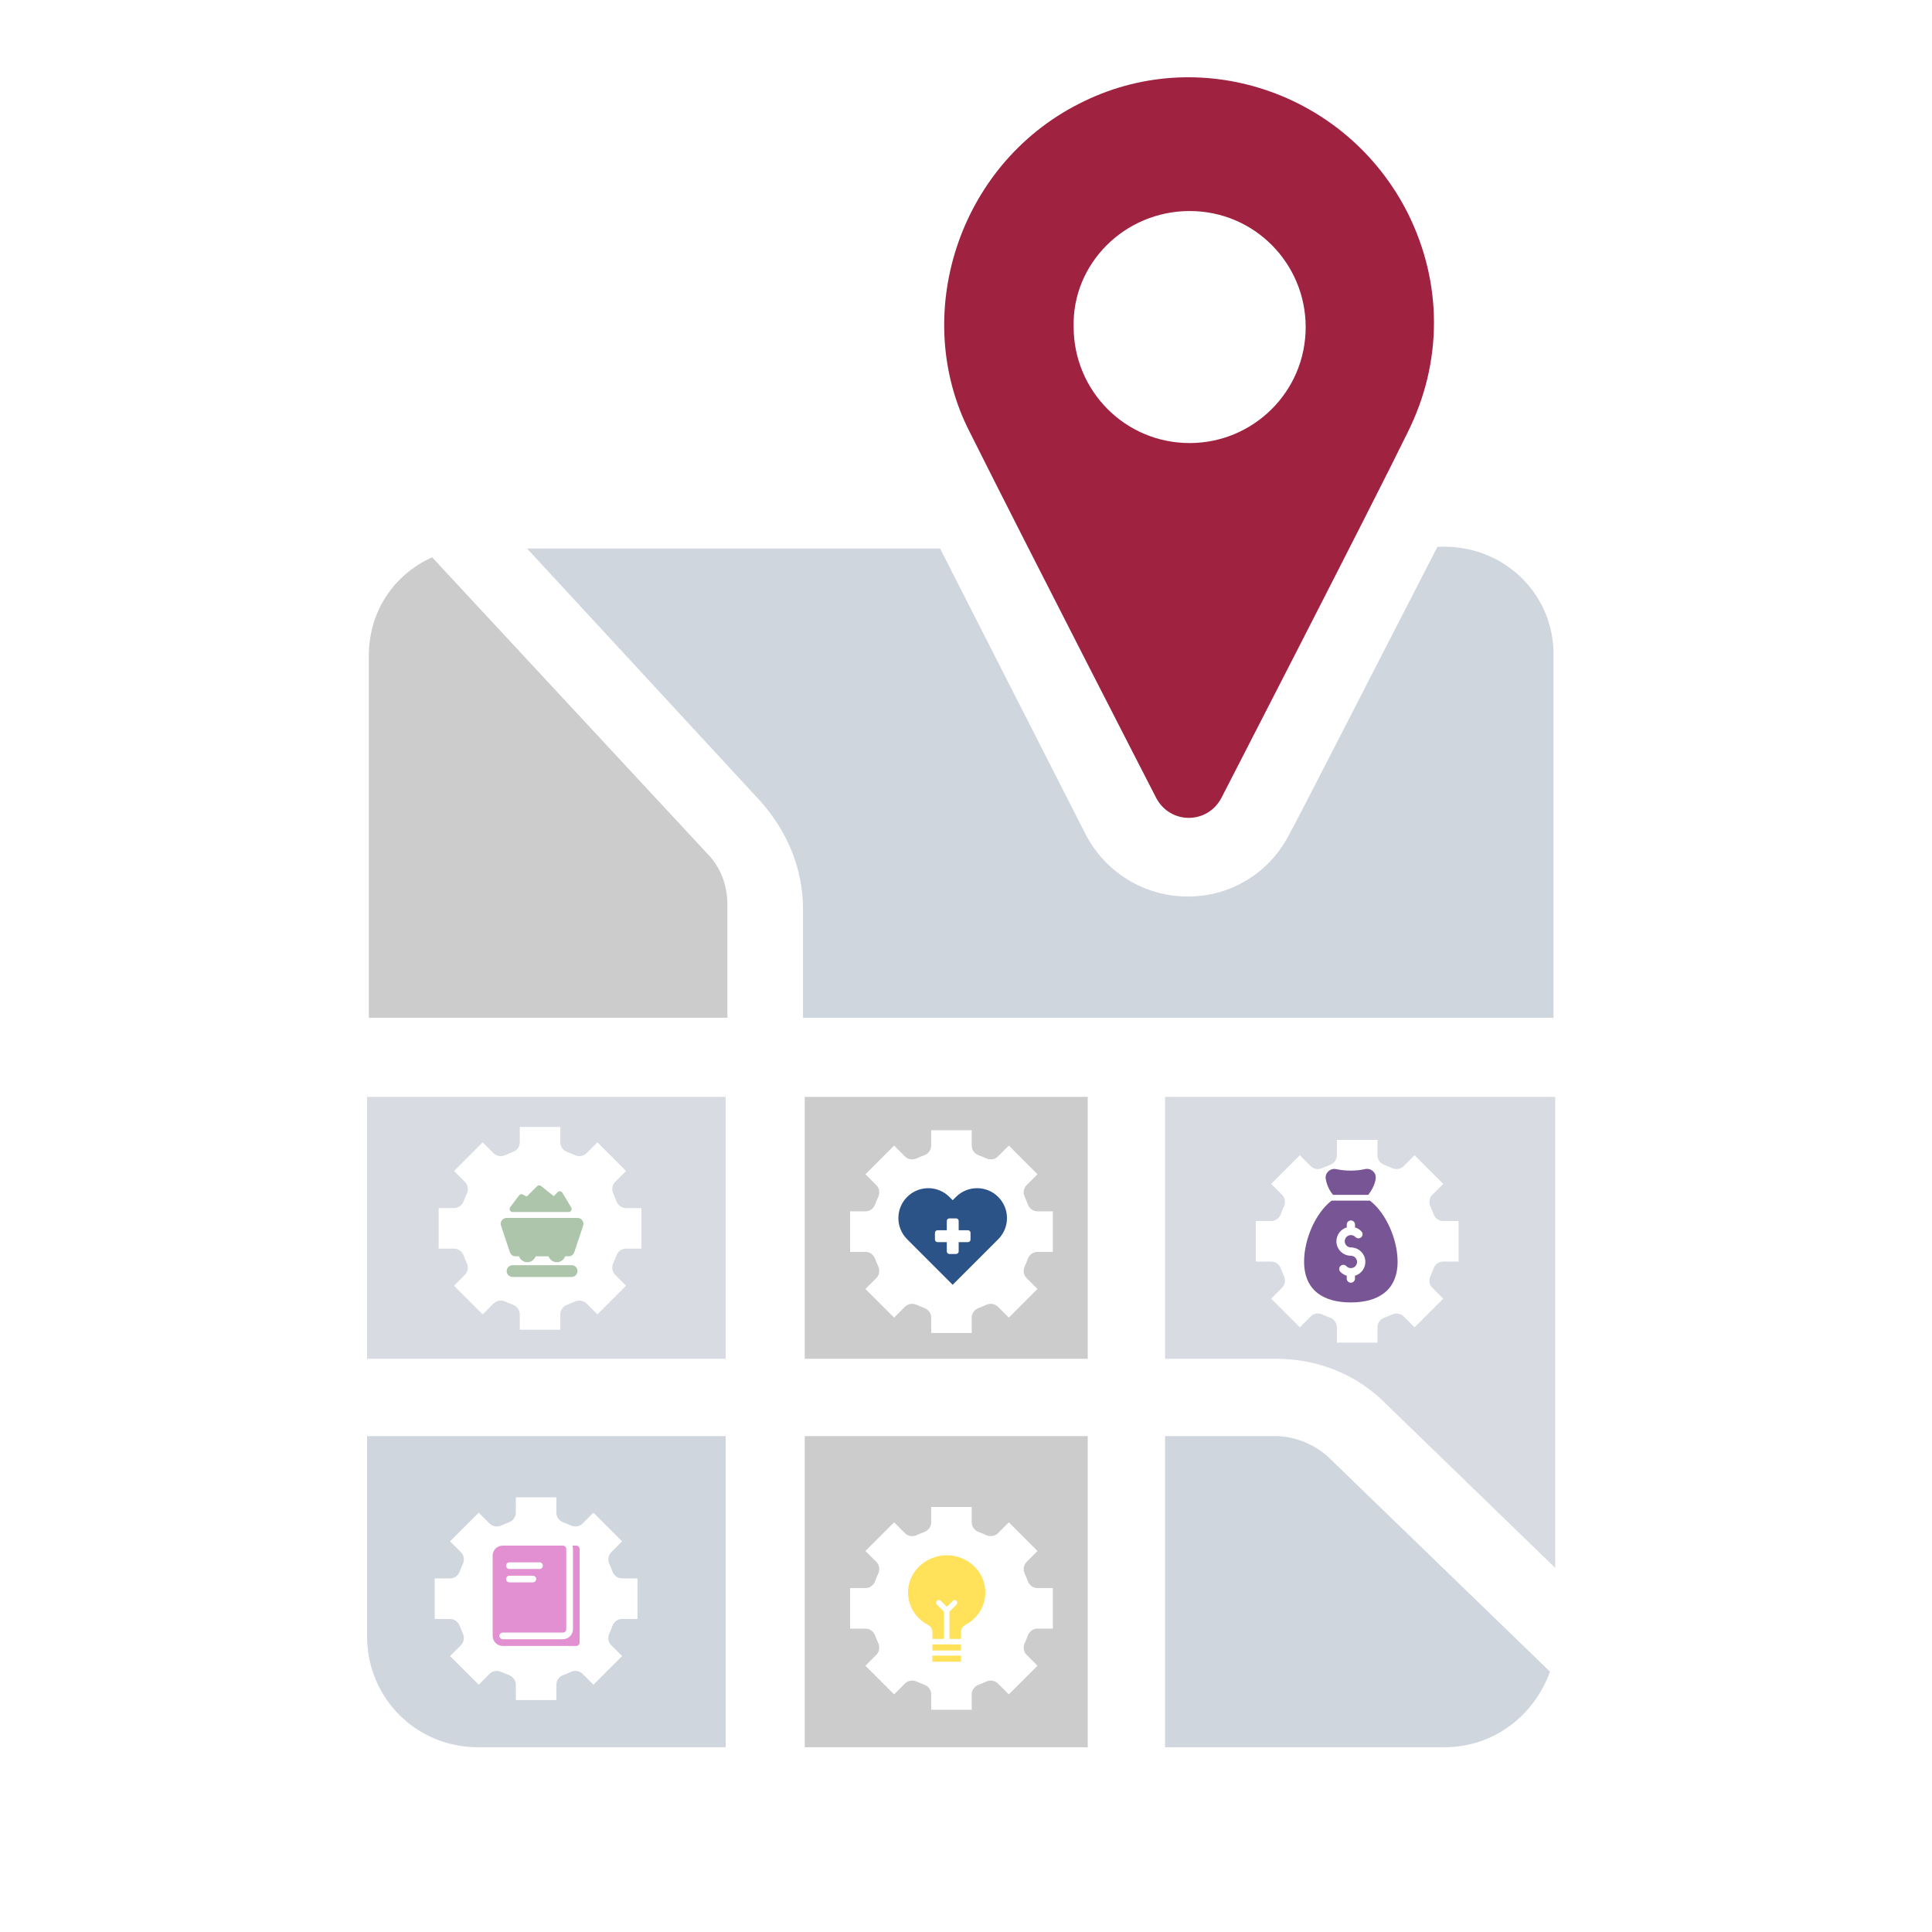 <svg width="200" height="200" viewBox="0 0 200 200" fill="none" xmlns="http://www.w3.org/2000/svg">
<rect width="200" height="200" fill="white"/>
<path d="M44.732 57.69C40.729 59.51 38.182 63.331 38.182 67.879V105.362H75.3V93.717C75.3 91.534 74.573 89.714 73.117 88.258L44.732 57.69Z" fill="#CCCCCC"/>
<path d="M38 113.55H75.118V140.661H38V113.55Z" fill="#D8DBE2"/>
<path d="M38 169.409C38 175.778 43.095 180.873 49.463 180.873H75.119V148.667H38.001L38 169.409Z" fill="#D0D6DD"/>
<path d="M83.306 113.55H112.601V140.661H83.306V113.55Z" fill="#CCCCCC"/>
<path d="M83.306 148.667H112.601V180.873H83.306V148.667Z" fill="#CCCCCC"/>
<path d="M149.537 56.599H148.81C142.987 67.879 134.071 85.347 133.525 86.257C131.523 90.26 127.52 92.808 122.971 92.808C118.423 92.808 114.42 90.26 112.418 86.439L97.316 56.78H54.557L78.757 82.981C81.486 86.075 83.124 89.896 83.124 94.081V105.363H160.818L160.817 68.062C160.999 61.693 155.905 56.599 149.536 56.599L149.537 56.599Z" fill="#D0D6DD"/>
<path d="M132.07 148.667H120.606V180.873H149.536C154.631 180.873 158.816 177.598 160.454 173.049L137.711 151.032C136.256 149.577 134.071 148.667 132.07 148.667L132.07 148.667Z" fill="#D0D6DD"/>
<path d="M120.607 140.661H132.07C136.437 140.661 140.44 142.298 143.351 145.21L161 162.313V113.55H120.607V140.661Z" fill="#D8DBE2"/>
<path d="M119.697 82.618C121.153 85.347 124.973 85.347 126.429 82.618C126.429 82.618 142.258 51.868 145.715 44.772C149.354 37.494 149.354 29.305 145.715 22.028C139.348 9.473 124.064 4.378 111.69 10.746C99.135 17.115 94.222 32.763 100.409 44.771C106.414 56.78 119.696 82.617 119.696 82.617L119.697 82.618ZM123.154 21.846C129.886 21.846 135.163 27.305 135.163 33.855C135.163 40.587 129.704 45.864 123.154 45.864C116.422 45.864 111.145 40.405 111.145 33.855C110.963 27.305 116.421 21.846 123.154 21.846Z" fill="#9F2241"/>
<path d="M48.011 129.999C48.101 130.249 48.202 130.494 48.314 130.732C48.51 131.149 48.455 131.639 48.128 131.966L46.998 133.096L49.967 136.064L51.097 134.934C51.422 134.609 51.913 134.552 52.33 134.748C52.568 134.861 52.814 134.963 53.064 135.052C53.498 135.208 53.806 135.594 53.806 136.055V137.655H58.004V136.055C58.004 135.594 58.311 135.208 58.745 135.053C58.995 134.962 59.24 134.861 59.478 134.749C59.895 134.553 60.385 134.609 60.712 134.935L61.842 136.065L64.81 133.097L63.68 131.967C63.355 131.641 63.298 131.15 63.495 130.733C63.607 130.495 63.709 130.249 63.798 130C63.954 129.565 64.34 129.258 64.801 129.258H66.4V125.06H64.801C64.34 125.06 63.954 124.752 63.798 124.319C63.708 124.068 63.607 123.823 63.495 123.585C63.299 123.168 63.355 122.678 63.681 122.352L64.811 121.222L61.843 118.253L60.712 119.383C60.386 119.709 59.895 119.765 59.478 119.569C59.24 119.456 58.994 119.355 58.745 119.266C58.311 119.109 58.004 118.723 58.004 118.263V116.663H53.806V118.263C53.806 118.723 53.498 119.11 53.065 119.265C52.815 119.355 52.57 119.456 52.331 119.569C51.914 119.765 51.424 119.709 51.098 119.383L49.967 118.253L46.999 121.221L48.129 122.352C48.455 122.677 48.511 123.168 48.315 123.585C48.202 123.824 48.101 124.068 48.011 124.319C47.855 124.752 47.469 125.06 47.008 125.06H45.409V129.258H47.008C47.469 129.258 47.855 129.565 48.011 129.999ZM55.905 128.887C58.223 128.887 55.585 126.588 55.585 128.907C55.585 131.225 58.223 128.887 55.905 128.887C53.586 128.887 55.905 131.576 55.905 129.258C55.905 126.939 53.586 128.887 55.905 128.887Z" fill="white"/>
<path d="M90.602 130.336C90.692 130.586 90.793 130.831 90.905 131.07C91.101 131.486 91.046 131.976 90.72 132.303L89.589 133.433L92.558 136.401L93.688 135.271C94.013 134.946 94.505 134.889 94.921 135.086C95.159 135.198 95.405 135.3 95.655 135.389C96.089 135.545 96.397 135.931 96.397 136.392V137.992H100.595V136.392C100.595 135.931 100.902 135.545 101.336 135.39C101.586 135.299 101.831 135.199 102.07 135.087C102.486 134.89 102.976 134.946 103.303 135.272L104.433 136.402L107.401 133.434L106.271 132.304C105.946 131.979 105.889 131.487 106.086 131.071C106.198 130.832 106.3 130.586 106.389 130.337C106.545 129.902 106.931 129.595 107.392 129.595H108.992V125.397H107.392C106.931 125.397 106.545 125.089 106.39 124.656C106.299 124.405 106.199 124.161 106.087 123.922C105.89 123.506 105.946 123.015 106.272 122.689L107.402 121.559L104.434 118.59L103.303 119.72C102.978 120.046 102.486 120.102 102.07 119.906C101.832 119.794 101.586 119.692 101.336 119.603C100.902 119.446 100.595 119.06 100.595 118.6V117H96.397V118.6C96.397 119.06 96.089 119.447 95.656 119.602C95.406 119.692 95.162 119.793 94.922 119.907C94.505 120.102 94.015 120.046 93.689 119.721L92.558 118.59L89.59 121.558L90.721 122.689C91.046 123.014 91.102 123.506 90.906 123.922C90.793 124.162 90.692 124.406 90.602 124.656C90.446 125.089 90.06 125.397 89.6 125.397H88V129.595H89.6C90.06 129.595 90.446 129.902 90.602 130.336ZM98.496 129.224C100.814 129.224 98.176 126.925 98.176 129.244C98.176 131.562 100.814 129.224 98.496 129.224C96.177 129.224 98.496 131.913 98.496 129.595C98.496 127.277 96.177 129.224 98.496 129.224Z" fill="white"/>
<path d="M47.602 168.336C47.692 168.586 47.793 168.831 47.905 169.07C48.101 169.486 48.046 169.976 47.72 170.303L46.589 171.433L49.558 174.401L50.688 173.271C51.013 172.946 51.505 172.889 51.921 173.086C52.159 173.198 52.405 173.3 52.655 173.389C53.089 173.545 53.397 173.931 53.397 174.392V175.992H57.595V174.392C57.595 173.931 57.902 173.545 58.336 173.39C58.587 173.299 58.831 173.199 59.07 173.087C59.486 172.89 59.976 172.946 60.303 173.272L61.433 174.402L64.401 171.434L63.271 170.304C62.946 169.979 62.889 169.487 63.086 169.071C63.198 168.832 63.3 168.586 63.389 168.337C63.545 167.902 63.931 167.595 64.392 167.595H65.992V163.397H64.392C63.931 163.397 63.545 163.089 63.39 162.656C63.299 162.405 63.199 162.161 63.087 161.922C62.89 161.506 62.946 161.015 63.272 160.689L64.402 159.559L61.434 156.59L60.303 157.72C59.978 158.046 59.486 158.102 59.07 157.906C58.832 157.794 58.586 157.692 58.336 157.603C57.902 157.446 57.595 157.06 57.595 156.6V155H53.397V156.6C53.397 157.06 53.089 157.447 52.656 157.602C52.406 157.692 52.161 157.793 51.922 157.907C51.505 158.102 51.015 158.046 50.689 157.721L49.558 156.59L46.59 159.558L47.721 160.689C48.046 161.014 48.102 161.506 47.906 161.922C47.793 162.162 47.692 162.406 47.602 162.656C47.446 163.089 47.06 163.397 46.6 163.397H45V167.595H46.6C47.06 167.595 47.446 167.902 47.602 168.336ZM55.496 167.224C57.814 167.224 55.176 164.925 55.176 167.244C55.176 169.562 57.814 167.224 55.496 167.224C53.178 167.224 55.496 169.913 55.496 167.595C55.496 165.277 53.178 167.224 55.496 167.224Z" fill="white"/>
<path d="M132.602 131.336C132.692 131.586 132.793 131.831 132.905 132.07C133.101 132.486 133.046 132.976 132.72 133.303L131.589 134.433L134.558 137.401L135.688 136.271C136.013 135.946 136.505 135.889 136.921 136.086C137.159 136.198 137.405 136.3 137.655 136.389C138.089 136.545 138.397 136.931 138.397 137.392V138.992H142.595V137.392C142.595 136.931 142.902 136.545 143.336 136.39C143.586 136.299 143.831 136.199 144.07 136.087C144.486 135.89 144.976 135.946 145.303 136.272L146.433 137.402L149.401 134.434L148.271 133.304C147.946 132.979 147.889 132.487 148.086 132.071C148.198 131.832 148.3 131.586 148.389 131.337C148.545 130.902 148.931 130.595 149.392 130.595H150.992V126.397H149.392C148.931 126.397 148.545 126.089 148.39 125.656C148.299 125.405 148.199 125.161 148.087 124.922C147.89 124.506 147.946 124.015 148.272 123.689L149.402 122.559L146.434 119.59L145.303 120.72C144.978 121.046 144.486 121.102 144.07 120.906C143.832 120.794 143.586 120.692 143.336 120.603C142.902 120.446 142.595 120.06 142.595 119.6V118H138.397V119.6C138.397 120.06 138.089 120.447 137.656 120.602C137.406 120.692 137.162 120.793 136.922 120.907C136.506 121.102 136.015 121.046 135.689 120.721L134.558 119.59L131.59 122.558L132.721 123.689C133.046 124.014 133.102 124.506 132.906 124.922C132.793 125.162 132.692 125.406 132.602 125.656C132.446 126.089 132.06 126.397 131.6 126.397H130V130.595H131.6C132.06 130.595 132.446 130.902 132.602 131.336ZM140.496 130.224C142.814 130.224 140.176 127.925 140.176 130.244C140.176 132.562 142.814 130.224 140.496 130.224C138.177 130.224 140.496 132.913 140.496 130.595C140.496 128.277 138.177 130.224 140.496 130.224Z" fill="white"/>
<path d="M90.602 169.336C90.692 169.586 90.793 169.831 90.905 170.07C91.101 170.486 91.046 170.976 90.72 171.303L89.589 172.433L92.558 175.401L93.688 174.271C94.013 173.946 94.505 173.889 94.921 174.086C95.159 174.198 95.405 174.3 95.655 174.389C96.089 174.545 96.397 174.931 96.397 175.392V176.992H100.595V175.392C100.595 174.931 100.902 174.545 101.336 174.39C101.586 174.299 101.831 174.199 102.07 174.087C102.486 173.89 102.976 173.946 103.303 174.272L104.433 175.402L107.401 172.434L106.271 171.304C105.946 170.979 105.889 170.487 106.086 170.071C106.198 169.832 106.3 169.586 106.389 169.337C106.545 168.902 106.931 168.595 107.392 168.595H108.992V164.397H107.392C106.931 164.397 106.545 164.089 106.39 163.656C106.299 163.405 106.199 163.161 106.087 162.922C105.89 162.506 105.946 162.015 106.272 161.689L107.402 160.559L104.434 157.59L103.303 158.72C102.978 159.046 102.486 159.102 102.07 158.906C101.832 158.794 101.586 158.692 101.336 158.603C100.902 158.446 100.595 158.06 100.595 157.6V156H96.397V157.6C96.397 158.06 96.089 158.447 95.656 158.602C95.406 158.692 95.162 158.793 94.922 158.907C94.505 159.102 94.015 159.046 93.689 158.721L92.558 157.59L89.59 160.558L90.721 161.689C91.046 162.014 91.102 162.506 90.906 162.922C90.793 163.162 90.692 163.406 90.602 163.656C90.446 164.089 90.06 164.397 89.6 164.397H88V168.595H89.6C90.06 168.595 90.446 168.902 90.602 169.336ZM98.496 168.224C100.814 168.224 98.176 165.925 98.176 168.244C98.176 170.562 100.814 168.224 98.496 168.224C96.177 168.224 98.496 170.913 98.496 168.595C98.496 166.277 96.177 168.224 98.496 168.224Z" fill="white"/>
<path d="M60.281 126.328C60.166 126.168 59.982 126.078 59.784 126.078H52.447C52.249 126.078 52.065 126.168 51.95 126.328C51.834 126.489 51.802 126.691 51.865 126.878L52.783 129.634C52.868 129.884 53.099 130.055 53.365 130.055H53.728C53.854 130.399 54.19 130.665 54.588 130.665C54.985 130.665 55.321 130.397 55.448 130.055H56.784C56.91 130.399 57.246 130.665 57.644 130.665C58.041 130.665 58.377 130.397 58.504 130.055H58.867C59.13 130.055 59.364 129.881 59.448 129.631L60.366 126.88C60.429 126.694 60.397 126.489 60.281 126.331V126.328Z" fill="#ADC6AB"/>
<path d="M59.174 130.97H53.06C52.723 130.97 52.449 131.244 52.449 131.58C52.449 131.917 52.723 132.19 53.06 132.19H59.174C59.511 132.19 59.784 131.917 59.784 131.58C59.784 131.244 59.511 130.97 59.174 130.97Z" fill="#ADC6AB"/>
<path d="M53.06 125.468H58.869C58.98 125.468 59.082 125.405 59.135 125.308C59.19 125.213 59.187 125.092 59.132 124.997L58.214 123.467C58.167 123.385 58.083 123.333 57.991 123.319C57.896 123.309 57.804 123.341 57.738 123.406L57.32 123.824L56.005 122.772C55.884 122.675 55.708 122.686 55.597 122.796L54.53 123.864L54.114 123.656C53.983 123.59 53.822 123.627 53.733 123.746L52.815 124.968C52.747 125.061 52.733 125.189 52.786 125.295C52.839 125.397 52.944 125.468 53.06 125.468Z" fill="#ADC6AB"/>
<path d="M103.338 123.907C102.128 122.698 100.168 122.698 98.959 123.907L98.621 124.245L98.284 123.907C97.074 122.698 95.114 122.698 93.907 123.907C92.698 125.117 92.698 127.077 93.907 128.286L98.621 133L103.335 128.286C104.545 127.077 104.545 125.117 103.335 123.907H103.338ZM100.469 128.315C100.469 128.464 100.349 128.584 100.2 128.584H99.242V129.542C99.242 129.691 99.122 129.811 98.973 129.811H98.281C98.132 129.811 98.012 129.691 98.012 129.542V128.584H97.054C96.905 128.584 96.785 128.464 96.785 128.315V127.623C96.785 127.474 96.905 127.354 97.054 127.354H98.012V126.396C98.012 126.247 98.132 126.127 98.281 126.127H98.973C99.122 126.127 99.242 126.247 99.242 126.396V127.354H100.2C100.349 127.354 100.469 127.474 100.469 127.623V128.315Z" fill="#2C5388"/>
<path d="M137.999 123.692H141.644C142.373 122.747 142.4 122.04 142.411 121.994C142.487 121.382 141.927 120.898 141.326 121.019C140.865 121.128 140.362 121.181 139.829 121.181C139.296 121.181 138.789 121.128 138.331 121.03C137.73 120.898 137.159 121.393 137.235 121.994C137.242 122.047 137.36 122.97 137.999 123.692Z" fill="#785594"/>
<path d="M141.81 124.286H137.847C136.172 125.579 135 128.305 135 130.593C135 133.716 137.167 134.828 139.84 134.828C142.513 134.828 144.68 133.697 144.68 130.593C144.669 128.305 143.496 125.579 141.81 124.286ZM140.267 132.064V132.359C140.267 132.597 140.074 132.786 139.84 132.786C139.606 132.786 139.413 132.593 139.413 132.359V132.064C139.163 131.988 138.932 131.848 138.751 131.655C138.588 131.481 138.596 131.213 138.77 131.05C138.944 130.888 139.212 130.895 139.375 131.069C139.496 131.198 139.662 131.273 139.844 131.273C140.195 131.273 140.483 130.986 140.483 130.634C140.483 130.283 140.195 129.995 139.844 129.995C139.016 129.995 138.346 129.322 138.346 128.498C138.346 127.821 138.796 127.246 139.416 127.061V126.766C139.416 126.528 139.609 126.339 139.844 126.339C140.078 126.339 140.271 126.532 140.271 126.766V127.061C140.521 127.137 140.751 127.277 140.933 127.469C141.095 127.643 141.088 127.912 140.918 128.074C140.744 128.237 140.475 128.229 140.313 128.059C140.192 127.931 140.025 127.855 139.844 127.855C139.492 127.855 139.205 128.143 139.205 128.494C139.205 128.846 139.492 129.133 139.844 129.133C140.672 129.133 141.341 129.806 141.341 130.631C141.341 131.307 140.887 131.882 140.267 132.064Z" fill="#785594"/>
<path d="M59.661 160H59.251C59.294 160.107 59.312 160.226 59.312 160.346V168.654C59.312 169.226 58.844 169.694 58.272 169.694H52.04C51.85 169.694 51.694 169.538 51.694 169.349C51.694 169.159 51.85 169.003 52.04 169.003H58.272C58.462 169.003 58.618 168.847 58.618 168.657V160.346C58.618 160.156 58.462 160 58.272 160H52.04C51.468 160 51 160.468 51 161.04V169.349C51 169.373 51.003 169.398 51.006 169.419C51.031 169.838 51.312 170.19 51.691 170.327C51.798 170.37 51.917 170.388 52.037 170.388H59.654C59.844 170.388 60 170.232 60 170.043V160.346C60 160.156 59.844 160 59.654 160H59.661ZM52.737 163.116H55.162C55.352 163.116 55.508 163.272 55.508 163.462C55.508 163.651 55.352 163.807 55.162 163.807H52.737C52.547 163.807 52.391 163.651 52.391 163.462C52.391 163.272 52.547 163.116 52.737 163.116ZM52.737 161.731H55.853C56.043 161.731 56.199 161.887 56.199 162.076C56.199 162.266 56.043 162.422 55.853 162.422H52.737C52.547 162.422 52.391 162.266 52.391 162.076C52.391 161.887 52.547 161.731 52.737 161.731Z" fill="#E290D1"/>
<path d="M99.477 171.389H96.523V172.019H99.477V171.389Z" fill="#FFE15A"/>
<path d="M96.523 170.859H99.477V170.229H96.523V170.859Z" fill="#FFE15A"/>
<path d="M96.988 166.112C96.723 165.847 97.122 165.448 97.387 165.713L98.017 166.343L98.647 165.713C98.878 165.448 99.277 165.847 99.012 166.112L98.282 166.842V169.661H99.477V168.966C99.477 168.635 99.642 168.367 99.942 168.202C101.202 167.537 102 166.277 102 164.849C102 162.659 100.141 161 98.017 161C95.893 161 94 162.659 94 164.849C94 166.277 94.795 167.537 96.058 168.202C96.358 168.367 96.523 168.601 96.523 168.966V169.661H97.718V166.842L96.988 166.112Z" fill="#FFE15A"/>
</svg>
